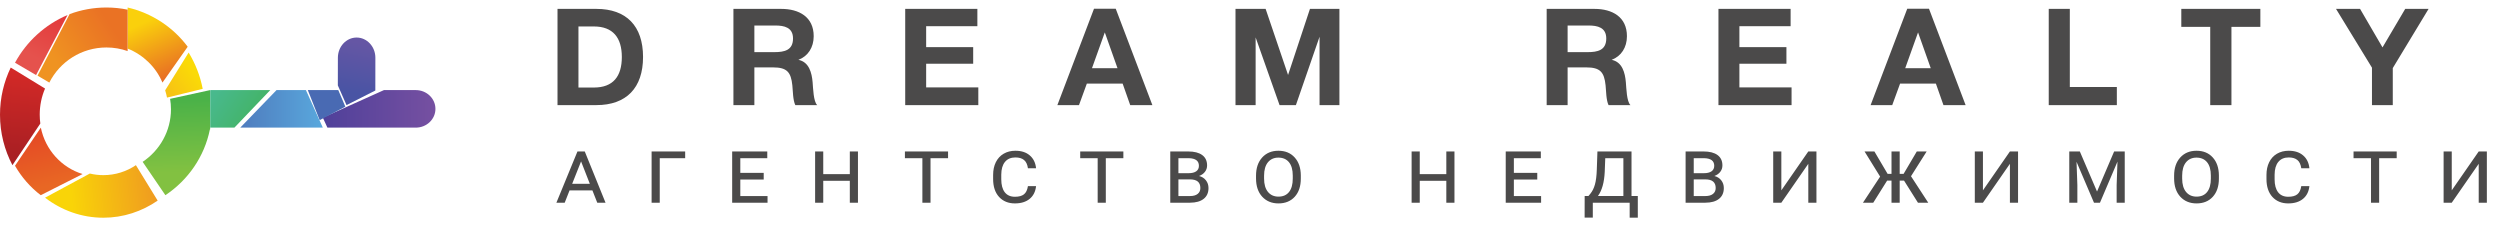 <svg width="333" height="32" viewBox="0 0 333 32" fill="none" xmlns="http://www.w3.org/2000/svg">
<path d="M74.26 14H79.444C83.422 14 85.654 11.714 85.654 7.592C85.654 3.452 83.422 1.184 79.444 1.184H74.26V14ZM77.05 11.66V3.524H79.102C81.64 3.524 82.828 5.018 82.828 7.592C82.828 10.166 81.676 11.66 79.102 11.66H77.05ZM97.692 1.184V14H100.482V8.978H102.984C104.82 8.978 105.36 9.608 105.54 11.372C105.612 12.074 105.612 13.352 105.936 14H108.852C108.348 13.532 108.312 11.768 108.24 10.958C108.132 9.698 107.772 8.258 106.35 7.97C107.628 7.484 108.384 6.314 108.384 4.82C108.384 2.246 106.422 1.184 104.064 1.184H97.692ZM100.482 3.398H103.272C104.46 3.398 105.63 3.65 105.63 5.126C105.63 6.71 104.46 6.944 103.146 6.944H100.482V3.398ZM130.186 1.184H120.574V14H130.312V11.642H123.364V8.492H129.628V6.278H123.364V3.488H130.186V1.184ZM148.618 1.166H145.72L140.842 14H143.722L144.766 11.138H149.536L150.544 14H153.496L148.618 1.166ZM148.852 9.086H145.45L147.16 4.316L148.852 9.086ZM164.568 14H167.25V4.982L170.436 14H172.614L175.764 4.892V14H178.41V1.184H174.486L171.57 9.986L168.582 1.184H164.568V14ZM206.016 1.184V14H208.806V8.978H211.308C213.144 8.978 213.684 9.608 213.864 11.372C213.936 12.074 213.936 13.352 214.26 14H217.176C216.672 13.532 216.636 11.768 216.564 10.958C216.456 9.698 216.096 8.258 214.674 7.97C215.952 7.484 216.708 6.314 216.708 4.82C216.708 2.246 214.746 1.184 212.388 1.184H206.016ZM208.806 3.398H211.596C212.784 3.398 213.954 3.65 213.954 5.126C213.954 6.71 212.784 6.944 211.47 6.944H208.806V3.398ZM238.51 1.184H228.898V14H238.636V11.642H231.688V8.492H237.952V6.278H231.688V3.488H238.51V1.184ZM256.942 1.166H254.044L249.166 14H252.046L253.09 11.138H257.86L258.868 14H261.82L256.942 1.166ZM257.176 9.086H253.774L255.484 4.316L257.176 9.086ZM281.964 11.588H275.7V1.184H272.892V14H281.964V11.588ZM301.08 1.184H290.55V3.578H294.402V14H297.228V3.578H301.08V1.184ZM323.488 1.184H320.374L317.35 6.314L314.362 1.184H311.158L315.946 9.014V14H318.718V9.068L323.488 1.184Z" fill="#4B4A4A"/>
<path d="M78.91 25.365H75.863L75.219 27H74.111L76.918 20.174H77.891L80.656 27H79.555L78.91 25.365ZM76.215 24.48H78.564L77.398 21.498L76.215 24.48ZM91.264 21.07H87.878V27H86.794V20.174H91.264V21.07ZM101.726 23.918H98.609V26.115H102.236V27H97.525V20.174H102.201V21.07H98.609V23.027H101.726V23.918ZM114.28 27H113.196V24.082H109.657V27H108.573V20.174H109.657V23.191H113.196V20.174H114.28V27ZM126.282 21.07H123.945V27H122.861V21.07H120.534V20.174H126.282V21.07ZM138.004 24.791C137.926 25.521 137.641 26.088 137.148 26.49C136.656 26.893 136.002 27.094 135.186 27.094C134.311 27.094 133.607 26.807 133.076 26.232C132.549 25.654 132.285 24.859 132.285 23.848V23.297C132.285 22.656 132.404 22.094 132.643 21.609C132.885 21.121 133.23 20.744 133.68 20.479C134.133 20.213 134.656 20.08 135.25 20.08C136.047 20.08 136.686 20.287 137.166 20.701C137.65 21.111 137.93 21.682 138.004 22.412H136.92C136.85 21.904 136.676 21.537 136.398 21.311C136.125 21.084 135.742 20.971 135.25 20.971C134.652 20.971 134.189 21.17 133.861 21.568C133.537 21.963 133.373 22.529 133.369 23.268V23.889C133.369 24.627 133.523 25.199 133.832 25.605C134.145 26.008 134.596 26.209 135.186 26.209C135.713 26.209 136.113 26.102 136.387 25.887C136.664 25.668 136.842 25.303 136.92 24.791H138.004ZM149.632 21.07H147.294V27H146.21V21.07H143.884V20.174H149.632V21.07ZM155.88 27V20.174H158.259C159.076 20.174 159.701 20.334 160.134 20.654C160.568 20.971 160.785 21.432 160.785 22.037C160.785 22.354 160.691 22.635 160.504 22.881C160.32 23.127 160.056 23.314 159.713 23.443C160.099 23.537 160.406 23.73 160.632 24.023C160.859 24.312 160.972 24.654 160.972 25.049C160.972 25.666 160.759 26.145 160.334 26.484C159.908 26.824 159.302 26.996 158.517 27H155.88ZM156.964 23.895V26.115H158.5C158.949 26.115 159.293 26.02 159.531 25.828C159.769 25.637 159.888 25.375 159.888 25.043C159.888 24.277 159.429 23.895 158.511 23.895H156.964ZM156.964 23.068H158.336C158.757 23.068 159.089 22.986 159.332 22.822C159.574 22.654 159.695 22.408 159.695 22.084C159.695 21.428 159.248 21.09 158.353 21.07H156.964V23.068ZM173.268 23.789C173.268 24.809 172.998 25.615 172.459 26.209C171.92 26.799 171.198 27.094 170.291 27.094C169.397 27.094 168.674 26.795 168.123 26.197C167.577 25.6 167.303 24.787 167.303 23.76V23.396C167.303 22.389 167.575 21.584 168.118 20.982C168.664 20.381 169.385 20.08 170.28 20.08C171.19 20.08 171.912 20.377 172.448 20.971C172.987 21.564 173.26 22.359 173.268 23.355V23.789ZM172.196 23.385C172.196 22.611 172.028 22.02 171.692 21.609C171.356 21.199 170.885 20.994 170.28 20.994C169.694 20.994 169.229 21.203 168.885 21.621C168.545 22.039 168.375 22.633 168.375 23.402V23.789C168.375 24.551 168.547 25.143 168.891 25.564C169.235 25.982 169.702 26.191 170.291 26.191C170.901 26.191 171.37 25.986 171.698 25.576C172.03 25.162 172.196 24.566 172.196 23.789V23.385ZM193.734 27H192.65V24.082H189.111V27H188.027V20.174H189.111V23.191H192.65V20.174H193.734V27ZM204.764 23.918H201.647V26.115H205.274V27H200.563V20.174H205.239V21.07H201.647V23.027H204.764V23.918ZM211.582 26.109L211.822 25.822C212.099 25.486 212.306 25.072 212.443 24.58C212.584 24.084 212.668 23.414 212.695 22.57L212.777 20.174H217.318V26.109H218.156V28.992H217.072V27H212.162V28.986H211.072L211.078 26.109H211.582ZM212.847 26.109H216.234V21.07H213.82L213.75 22.898C213.683 24.301 213.382 25.371 212.847 26.109ZM224.522 27V20.174H226.901C227.717 20.174 228.342 20.334 228.776 20.654C229.209 20.971 229.426 21.432 229.426 22.037C229.426 22.354 229.332 22.635 229.145 22.881C228.961 23.127 228.698 23.314 228.354 23.443C228.741 23.537 229.047 23.73 229.274 24.023C229.5 24.312 229.614 24.654 229.614 25.049C229.614 25.666 229.401 26.145 228.975 26.484C228.549 26.824 227.944 26.996 227.159 27H224.522ZM225.606 23.895V26.115H227.141C227.59 26.115 227.934 26.02 228.172 25.828C228.411 25.637 228.53 25.375 228.53 25.043C228.53 24.277 228.071 23.895 227.153 23.895H225.606ZM225.606 23.068H226.977C227.399 23.068 227.731 22.986 227.973 22.822C228.215 22.654 228.336 22.408 228.336 22.084C228.336 21.428 227.889 21.09 226.995 21.07H225.606V23.068ZM240.866 20.174H241.95V27H240.866V21.82L237.275 27H236.191V20.174H237.275V25.354L240.866 20.174ZM253.619 24.059H253.039V27H251.949V24.059H251.363L249.518 27H248.146L250.432 23.525L248.357 20.174H249.67L251.428 23.156H251.949V20.174H253.039V23.156H253.561L255.318 20.174H256.631L254.545 23.473L256.842 27H255.471L253.619 24.059ZM267.72 20.174H268.804V27H267.72V21.82L264.128 27H263.044V20.174H264.128V25.354L267.72 20.174ZM277.033 20.174L279.324 25.512L281.603 20.174H283.015V27H281.937V24.65L282.048 21.527L279.716 27H278.92L276.593 21.551L276.705 24.65V27H275.627V20.174H277.033ZM295.557 23.789C295.557 24.809 295.287 25.615 294.748 26.209C294.209 26.799 293.487 27.094 292.58 27.094C291.686 27.094 290.963 26.795 290.412 26.197C289.866 25.6 289.592 24.787 289.592 23.76V23.396C289.592 22.389 289.864 21.584 290.407 20.982C290.954 20.381 291.674 20.08 292.569 20.08C293.479 20.08 294.202 20.377 294.737 20.971C295.276 21.564 295.549 22.359 295.557 23.355V23.789ZM294.485 23.385C294.485 22.611 294.317 22.02 293.981 21.609C293.645 21.199 293.174 20.994 292.569 20.994C291.983 20.994 291.518 21.203 291.174 21.621C290.834 22.039 290.664 22.633 290.664 23.402V23.789C290.664 24.551 290.836 25.143 291.18 25.564C291.524 25.982 291.991 26.191 292.58 26.191C293.19 26.191 293.659 25.986 293.987 25.576C294.319 25.162 294.485 24.566 294.485 23.789V23.385ZM307.613 24.791C307.534 25.521 307.249 26.088 306.757 26.49C306.265 26.893 305.611 27.094 304.794 27.094C303.919 27.094 303.216 26.807 302.685 26.232C302.157 25.654 301.894 24.859 301.894 23.848V23.297C301.894 22.656 302.013 22.094 302.251 21.609C302.493 21.121 302.839 20.744 303.288 20.479C303.741 20.213 304.265 20.08 304.859 20.08C305.655 20.08 306.294 20.287 306.775 20.701C307.259 21.111 307.538 21.682 307.613 22.412H306.529C306.458 21.904 306.284 21.537 306.007 21.311C305.734 21.084 305.351 20.971 304.859 20.971C304.261 20.971 303.798 21.17 303.47 21.568C303.146 21.963 302.982 22.529 302.978 23.268V23.889C302.978 24.627 303.132 25.199 303.441 25.605C303.753 26.008 304.204 26.209 304.794 26.209C305.321 26.209 305.722 26.102 305.995 25.887C306.273 25.668 306.45 25.303 306.529 24.791H307.613ZM319.24 21.07H316.902V27H315.818V21.07H313.492V20.174H319.24V21.07ZM330.165 20.174H331.249V27H330.165V21.82L326.573 27H325.489V20.174H326.573V25.354L330.165 20.174Z" fill="#4B4A4A"/>
<path d="M2 8.356C3.531 5.529 6.001 3.273 9 2L4.804 10L2 8.356Z" fill="url(#paint0_linear)"/>
<path d="M1.656 22C0.603 19.998 0 17.71 0 15.278C0 13.024 0.517 10.892 1.43 9L6 11.794C5.543 12.86 5.291 14.041 5.291 15.278C5.291 15.674 5.318 16.064 5.371 16.453L1.656 22Z" fill="url(#paint1_linear)"/>
<path d="M5.427 26C4.044 24.94 2.876 23.61 2 22.078L5.44 17C6.037 19.953 8.195 22.324 11 23.183L5.427 26Z" fill="url(#paint2_linear)"/>
<path d="M21 26.721C18.907 28.162 16.427 29 13.765 29C10.873 29 8.191 28.013 6 26.331L11.966 23.115C12.548 23.257 13.15 23.328 13.771 23.328C15.361 23.328 16.846 22.845 18.102 22L21 26.721Z" fill="url(#paint3_linear)"/>
<path d="M28 17.232H27.959C27.229 20.869 25.046 23.99 22.03 26L19 21.559C21.279 20.032 22.773 17.466 22.773 14.552C22.773 14.077 22.732 13.614 22.657 13.165L27.993 12V17.232H28Z" fill="url(#paint4_linear)"/>
<path d="M51.142 12H55.378C56.827 12 58 13.12 58 14.503C58 15.886 56.827 17 55.378 17H43.61L43 15.667L51.142 12Z" fill="url(#paint5_linear)"/>
<path d="M45 11.377L45.006 7.691C45.006 6.204 46.125 5 47.5 5C48.875 5 50 6.204 50 7.691L49.994 12.056L46.156 14L45 11.377Z" fill="url(#paint6_linear)"/>
<path d="M41 12H45.058L46 14.207L42.579 16L41 12Z" fill="#496AB3"/>
<path d="M36.834 12H40.747L43 17H32L36.834 12Z" fill="url(#paint7_linear)"/>
<path d="M28.102 12H36L31.223 17H28V12.019L28.102 12Z" fill="url(#paint8_linear)"/>
<path d="M25.126 7C26.011 8.443 26.658 10.074 27 11.834L22.244 13C22.183 12.67 22.098 12.346 22 12.029L25.126 7Z" fill="url(#paint9_linear)"/>
<path d="M17 1C20.268 1.759 23.087 3.649 25 6.226L21.638 11C20.779 8.953 19.101 7.311 17 6.468V1Z" fill="url(#paint10_linear)"/>
<path d="M14.175 1C15.141 1 16.087 1.1 17 1.287V6.804C16.114 6.49 15.161 6.324 14.175 6.324C10.846 6.324 7.966 8.231 6.57 11L5 10.073L9.268 1.881C10.792 1.314 12.45 1 14.175 1Z" fill="url(#paint11_linear)"/>
<defs>
<linearGradient id="paint0_linear" x1="4.515" y1="7.521" x2="8.597" y2="0.085" gradientUnits="userSpaceOnUse">
<stop stop-color="#E5524D"/>
<stop offset="1" stop-color="#E23235"/>
</linearGradient>
<linearGradient id="paint1_linear" x1="2.821" y1="20.745" x2="4.144" y2="9.145" gradientUnits="userSpaceOnUse">
<stop stop-color="#A91F23"/>
<stop offset="1" stop-color="#D52A27"/>
</linearGradient>
<linearGradient id="paint2_linear" x1="6.996" y1="24.576" x2="5.252" y2="17.717" gradientUnits="userSpaceOnUse">
<stop stop-color="#E86724"/>
<stop offset="1" stop-color="#E54A25"/>
</linearGradient>
<linearGradient id="paint3_linear" x1="21.188" y1="25.396" x2="9.503" y2="26.538" gradientUnits="userSpaceOnUse">
<stop stop-color="#EF9921"/>
<stop offset="1" stop-color="#F9D408"/>
</linearGradient>
<linearGradient id="paint4_linear" x1="23.463" y1="13.437" x2="23.745" y2="22.936" gradientUnits="userSpaceOnUse">
<stop stop-color="#4BB248"/>
<stop offset="1" stop-color="#82C141"/>
</linearGradient>
<linearGradient id="paint5_linear" x1="43.003" y1="14.501" x2="57.997" y2="14.501" gradientUnits="userSpaceOnUse">
<stop stop-color="#4F409A"/>
<stop offset="1" stop-color="#7650A1"/>
</linearGradient>
<linearGradient id="paint6_linear" x1="47.762" y1="5.714" x2="46.421" y2="12.218" gradientUnits="userSpaceOnUse">
<stop stop-color="#6556A4"/>
<stop offset="1" stop-color="#4954A4"/>
</linearGradient>
<linearGradient id="paint7_linear" x1="31.999" y1="14.499" x2="43.001" y2="14.499" gradientUnits="userSpaceOnUse">
<stop stop-color="#4F7CBE"/>
<stop offset="1" stop-color="#59A8DD"/>
</linearGradient>
<linearGradient id="paint8_linear" x1="33.445" y1="14.877" x2="28.961" y2="11.871" gradientUnits="userSpaceOnUse">
<stop stop-color="#44B46C"/>
<stop offset="1" stop-color="#48B98D"/>
</linearGradient>
<linearGradient id="paint9_linear" x1="25.86" y1="9.631" x2="22.447" y2="12.149" gradientUnits="userSpaceOnUse">
<stop stop-color="#FADA07"/>
<stop offset="1" stop-color="#F7C314"/>
</linearGradient>
<linearGradient id="paint10_linear" x1="19.935" y1="2.666" x2="23.23" y2="9.946" gradientUnits="userSpaceOnUse">
<stop stop-color="#FAD00C"/>
<stop offset="1" stop-color="#E86E24"/>
</linearGradient>
<linearGradient id="paint11_linear" x1="6.784" y1="7.23" x2="14.145" y2="2.422" gradientUnits="userSpaceOnUse">
<stop stop-color="#EF9321"/>
<stop offset="1" stop-color="#EA7224"/>
</linearGradient>
</defs>
</svg>
